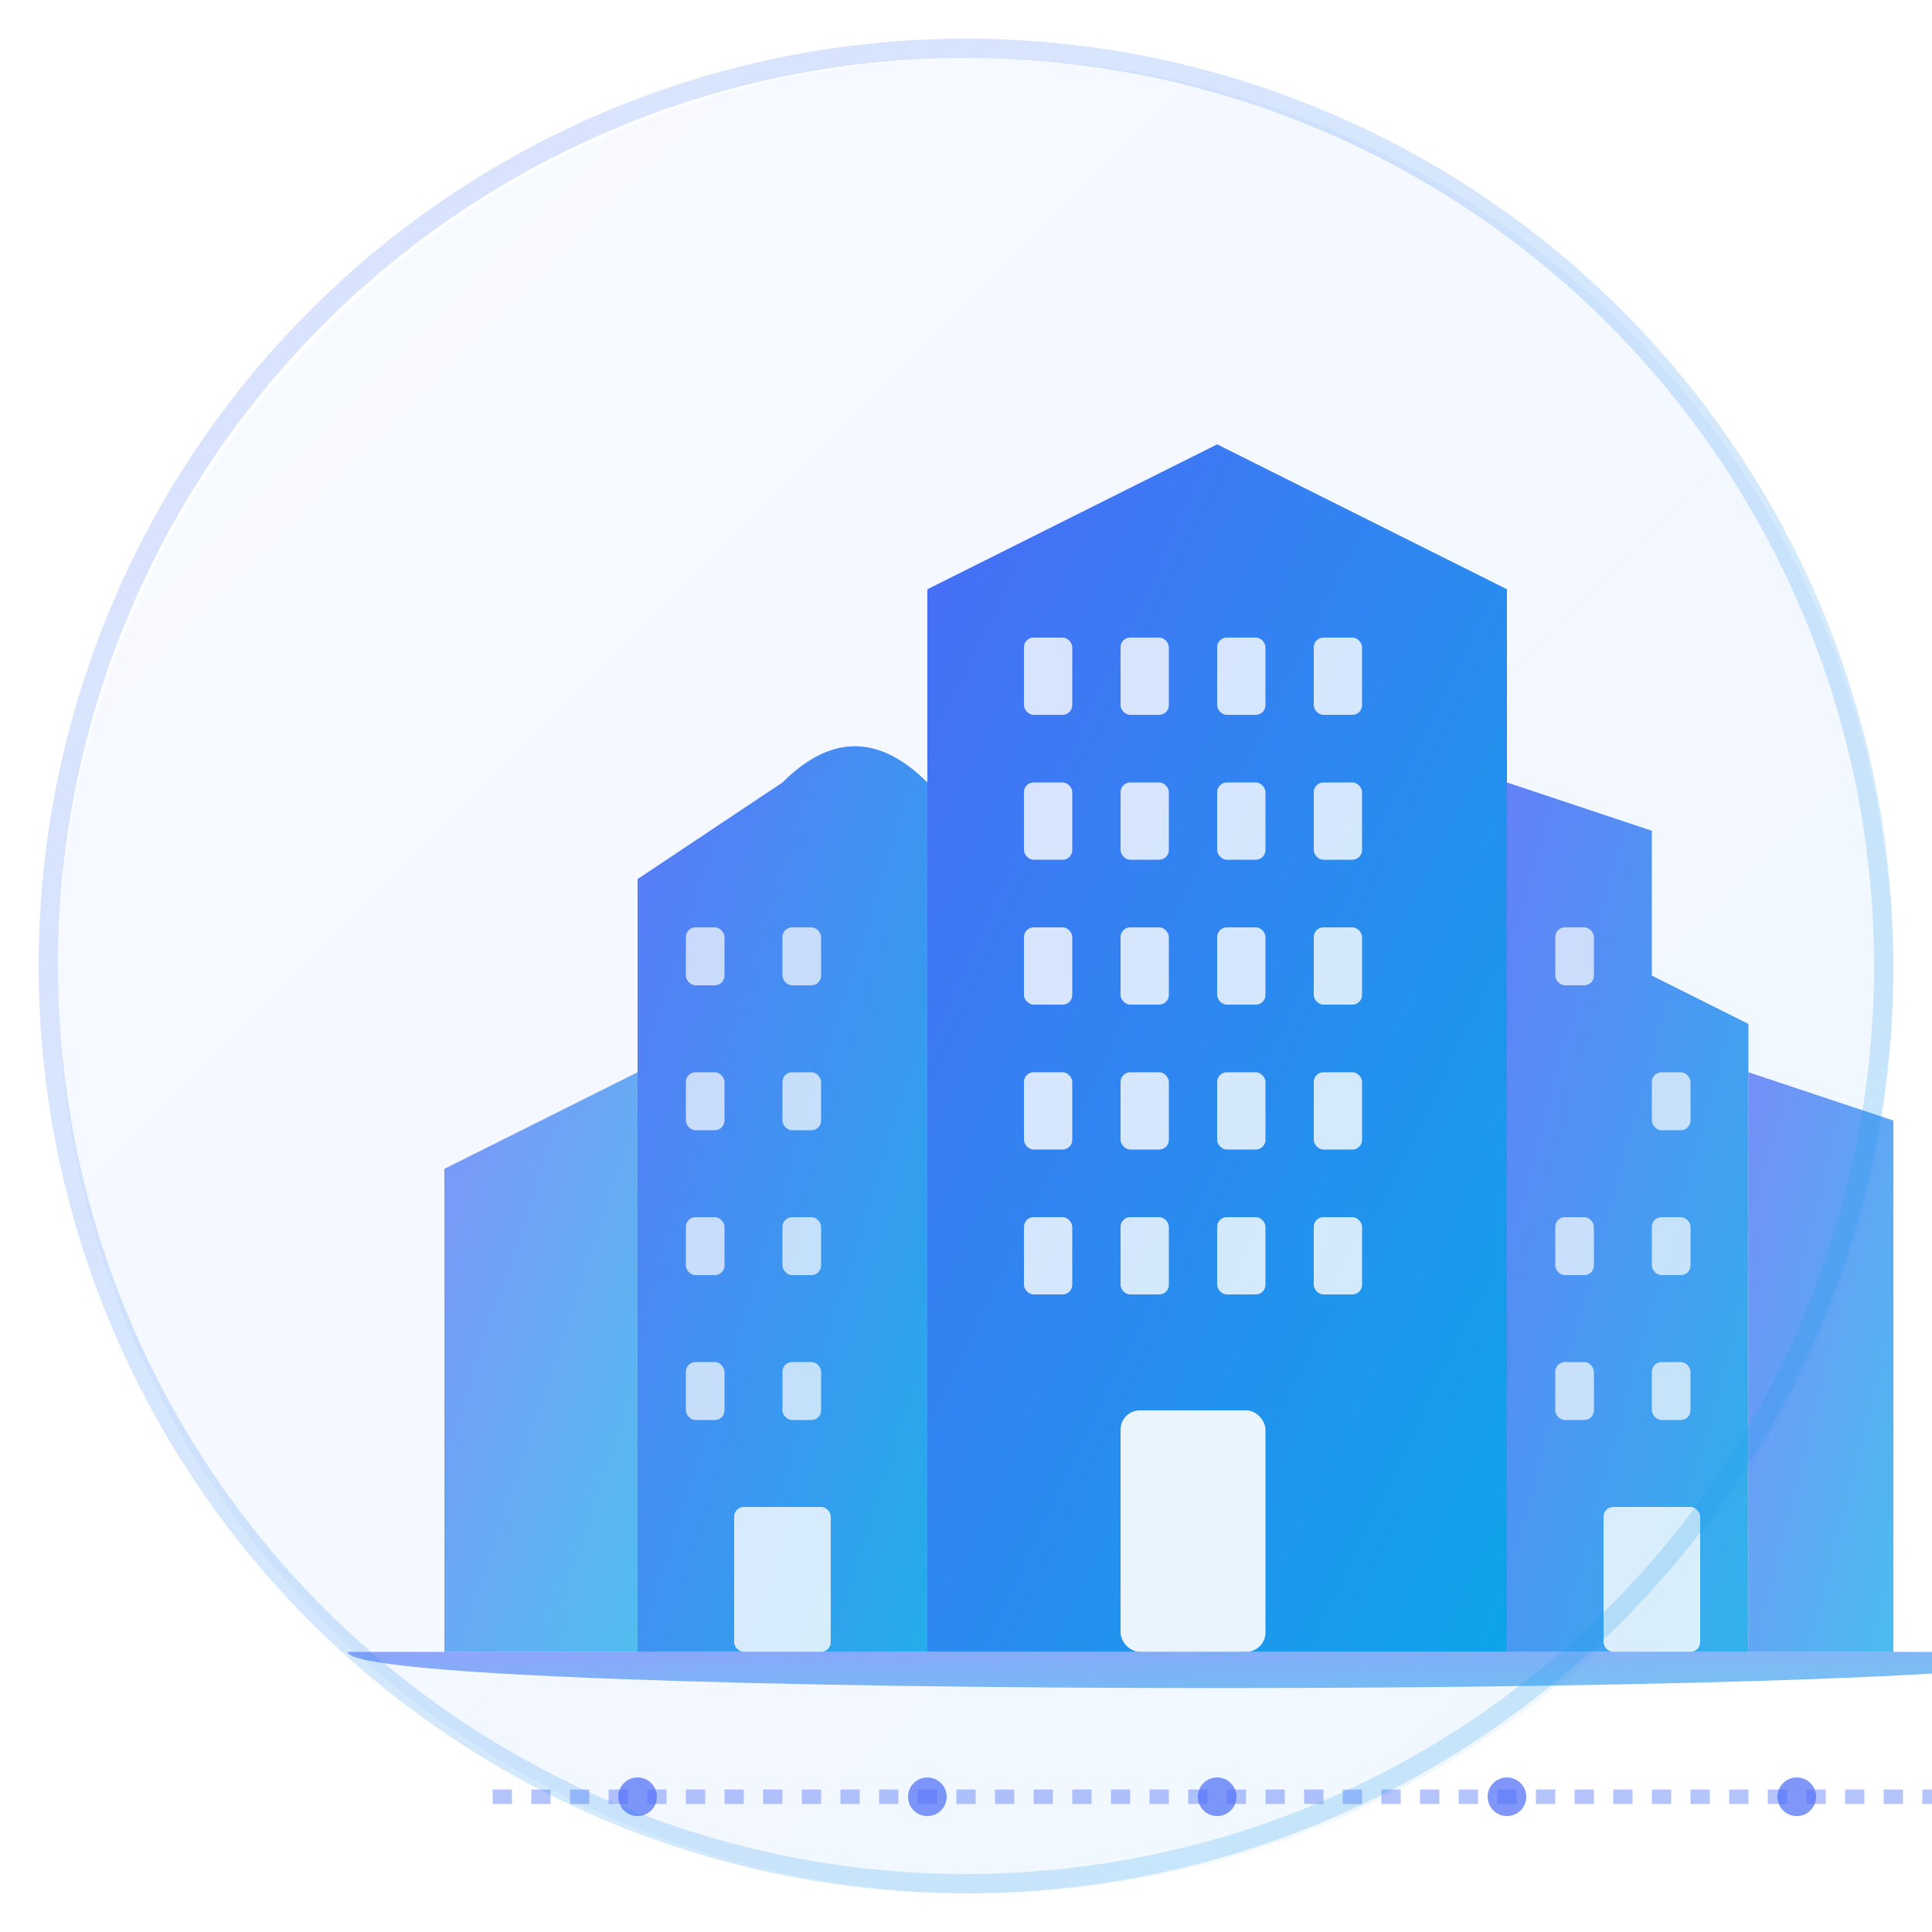 <?xml version="1.0" encoding="UTF-8"?>
<svg width="200px" height="200px" viewBox="0 0 200 200" version="1.1" xmlns="http://www.w3.org/2000/svg">
  <defs>
    <linearGradient id="logoGradient" x1="0%" y1="0%" x2="100%" y2="100%">
      <stop offset="0%" style="stop-color:#4a6cf7;stop-opacity:1" />
      <stop offset="100%" style="stop-color:#0ea5e9;stop-opacity:1" />
    </linearGradient>
    <linearGradient id="bgGradient" x1="0%" y1="0%" x2="100%" y2="100%">
      <stop offset="0%" style="stop-color:#f8faff;stop-opacity:1" />
      <stop offset="100%" style="stop-color:#f0f7ff;stop-opacity:1" />
    </linearGradient>
    <filter id="dropShadow" x="-20%" y="-20%" width="140%" height="140%">
      <feGaussianBlur in="SourceAlpha" stdDeviation="2" />
      <feOffset dx="1" dy="1" result="offsetblur" />
      <feComponentTransfer>
        <feFuncA type="linear" slope="0.2" />
      </feComponentTransfer>
      <feMerge>
        <feMergeNode />
        <feMergeNode in="SourceGraphic" />
      </feMerge>
    </filter>
  </defs>
  <g stroke="none" stroke-width="1" fill="none" fill-rule="evenodd">
    <!-- Modern circular background -->
    <circle fill="url(#bgGradient)" cx="100" cy="100" r="95" filter="url(#dropShadow)"></circle>
    
    <!-- City skyline group -->
    <g transform="translate(25, 30)" filter="url(#dropShadow)">
      <!-- Main buildings with better architecture -->
      <!-- Central tall building (skyscraper) -->
      <path d="M70,140 L70,30 L100,15 L130,30 L130,140 Z" fill="url(#logoGradient)" />
      
      <!-- Left medium building with curved top -->
      <path d="M40,140 L40,60 L55,50 C60,45 65,45 70,50 L70,140 Z" fill="url(#logoGradient)" opacity="0.9" />
      
      <!-- Right building (commercial style) -->
      <path d="M130,140 L130,50 L145,55 L145,70 L155,75 L155,140 Z" fill="url(#logoGradient)" opacity="0.85" />
      
      <!-- Far left small building -->
      <path d="M20,140 L20,90 L40,80 L40,140 Z" fill="url(#logoGradient)" opacity="0.7" />
      
      <!-- Far right small building -->
      <path d="M155,140 L155,80 L170,85 L170,140 Z" fill="url(#logoGradient)" opacity="0.75" />
      
      <!-- Windows in main building (more professional pattern) -->
      <rect fill="#FFFFFF" opacity="0.8" x="80" y="35" width="5" height="8" rx="1"></rect>
      <rect fill="#FFFFFF" opacity="0.8" x="90" y="35" width="5" height="8" rx="1"></rect>
      <rect fill="#FFFFFF" opacity="0.8" x="100" y="35" width="5" height="8" rx="1"></rect>
      <rect fill="#FFFFFF" opacity="0.8" x="110" y="35" width="5" height="8" rx="1"></rect>
      
      <rect fill="#FFFFFF" opacity="0.8" x="80" y="50" width="5" height="8" rx="1"></rect>
      <rect fill="#FFFFFF" opacity="0.8" x="90" y="50" width="5" height="8" rx="1"></rect>
      <rect fill="#FFFFFF" opacity="0.8" x="100" y="50" width="5" height="8" rx="1"></rect>
      <rect fill="#FFFFFF" opacity="0.8" x="110" y="50" width="5" height="8" rx="1"></rect>
      
      <rect fill="#FFFFFF" opacity="0.8" x="80" y="65" width="5" height="8" rx="1"></rect>
      <rect fill="#FFFFFF" opacity="0.8" x="90" y="65" width="5" height="8" rx="1"></rect>
      <rect fill="#FFFFFF" opacity="0.8" x="100" y="65" width="5" height="8" rx="1"></rect>
      <rect fill="#FFFFFF" opacity="0.8" x="110" y="65" width="5" height="8" rx="1"></rect>
      
      <rect fill="#FFFFFF" opacity="0.8" x="80" y="80" width="5" height="8" rx="1"></rect>
      <rect fill="#FFFFFF" opacity="0.8" x="90" y="80" width="5" height="8" rx="1"></rect>
      <rect fill="#FFFFFF" opacity="0.8" x="100" y="80" width="5" height="8" rx="1"></rect>
      <rect fill="#FFFFFF" opacity="0.8" x="110" y="80" width="5" height="8" rx="1"></rect>
      
      <rect fill="#FFFFFF" opacity="0.8" x="80" y="95" width="5" height="8" rx="1"></rect>
      <rect fill="#FFFFFF" opacity="0.8" x="90" y="95" width="5" height="8" rx="1"></rect>
      <rect fill="#FFFFFF" opacity="0.8" x="100" y="95" width="5" height="8" rx="1"></rect>
      <rect fill="#FFFFFF" opacity="0.8" x="110" y="95" width="5" height="8" rx="1"></rect>
      
      <!-- Left building windows -->
      <rect fill="#FFFFFF" opacity="0.7" x="45" y="65" width="4" height="6" rx="1"></rect>
      <rect fill="#FFFFFF" opacity="0.7" x="55" y="65" width="4" height="6" rx="1"></rect>
      <rect fill="#FFFFFF" opacity="0.7" x="45" y="80" width="4" height="6" rx="1"></rect>
      <rect fill="#FFFFFF" opacity="0.7" x="55" y="80" width="4" height="6" rx="1"></rect>
      <rect fill="#FFFFFF" opacity="0.7" x="45" y="95" width="4" height="6" rx="1"></rect>
      <rect fill="#FFFFFF" opacity="0.7" x="55" y="95" width="4" height="6" rx="1"></rect>
      <rect fill="#FFFFFF" opacity="0.7" x="45" y="110" width="4" height="6" rx="1"></rect>
      <rect fill="#FFFFFF" opacity="0.7" x="55" y="110" width="4" height="6" rx="1"></rect>
      
      <!-- Right building windows -->
      <rect fill="#FFFFFF" opacity="0.7" x="135" y="65" width="4" height="6" rx="1"></rect>
      <rect fill="#FFFFFF" opacity="0.7" x="145" y="80" width="4" height="6" rx="1"></rect>
      <rect fill="#FFFFFF" opacity="0.7" x="135" y="95" width="4" height="6" rx="1"></rect>
      <rect fill="#FFFFFF" opacity="0.7" x="145" y="95" width="4" height="6" rx="1"></rect>
      <rect fill="#FFFFFF" opacity="0.7" x="135" y="110" width="4" height="6" rx="1"></rect>
      <rect fill="#FFFFFF" opacity="0.7" x="145" y="110" width="4" height="6" rx="1"></rect>
      
      <!-- Doors -->
      <rect fill="#FFFFFF" opacity="0.9" x="90" y="115" width="15" height="25" rx="2"></rect>
      <rect fill="#FFFFFF" opacity="0.8" x="50" y="125" width="10" height="15" rx="1"></rect>
      <rect fill="#FFFFFF" opacity="0.8" x="140" y="125" width="10" height="15" rx="1"></rect>
      
      <!-- Ground/foundation -->
      <path d="M10,140 L190,140 C190,145 10,145 10,140 Z" fill="url(#logoGradient)" opacity="0.6" />
      
      <!-- Data visualization elements (subtle graph lines) -->
      <line x1="25" y1="155" x2="175" y2="155" stroke="#4a6cf7" stroke-width="1.5" opacity="0.4" stroke-dasharray="2,2" />
      
      <!-- Data points -->
      <circle cx="40" cy="155" r="2" fill="#4a6cf7" opacity="0.7" />
      <circle cx="70" cy="155" r="2" fill="#4a6cf7" opacity="0.7" />
      <circle cx="100" cy="155" r="2" fill="#4a6cf7" opacity="0.7" />
      <circle cx="130" cy="155" r="2" fill="#4a6cf7" opacity="0.7" />
      <circle cx="160" cy="155" r="2" fill="#4a6cf7" opacity="0.7" />
    </g>
    
    <!-- Subtle accent decorations -->
    <circle cx="100" cy="100" r="95" stroke="url(#logoGradient)" stroke-width="2" opacity="0.2" fill="none"></circle>
  </g>
</svg>
